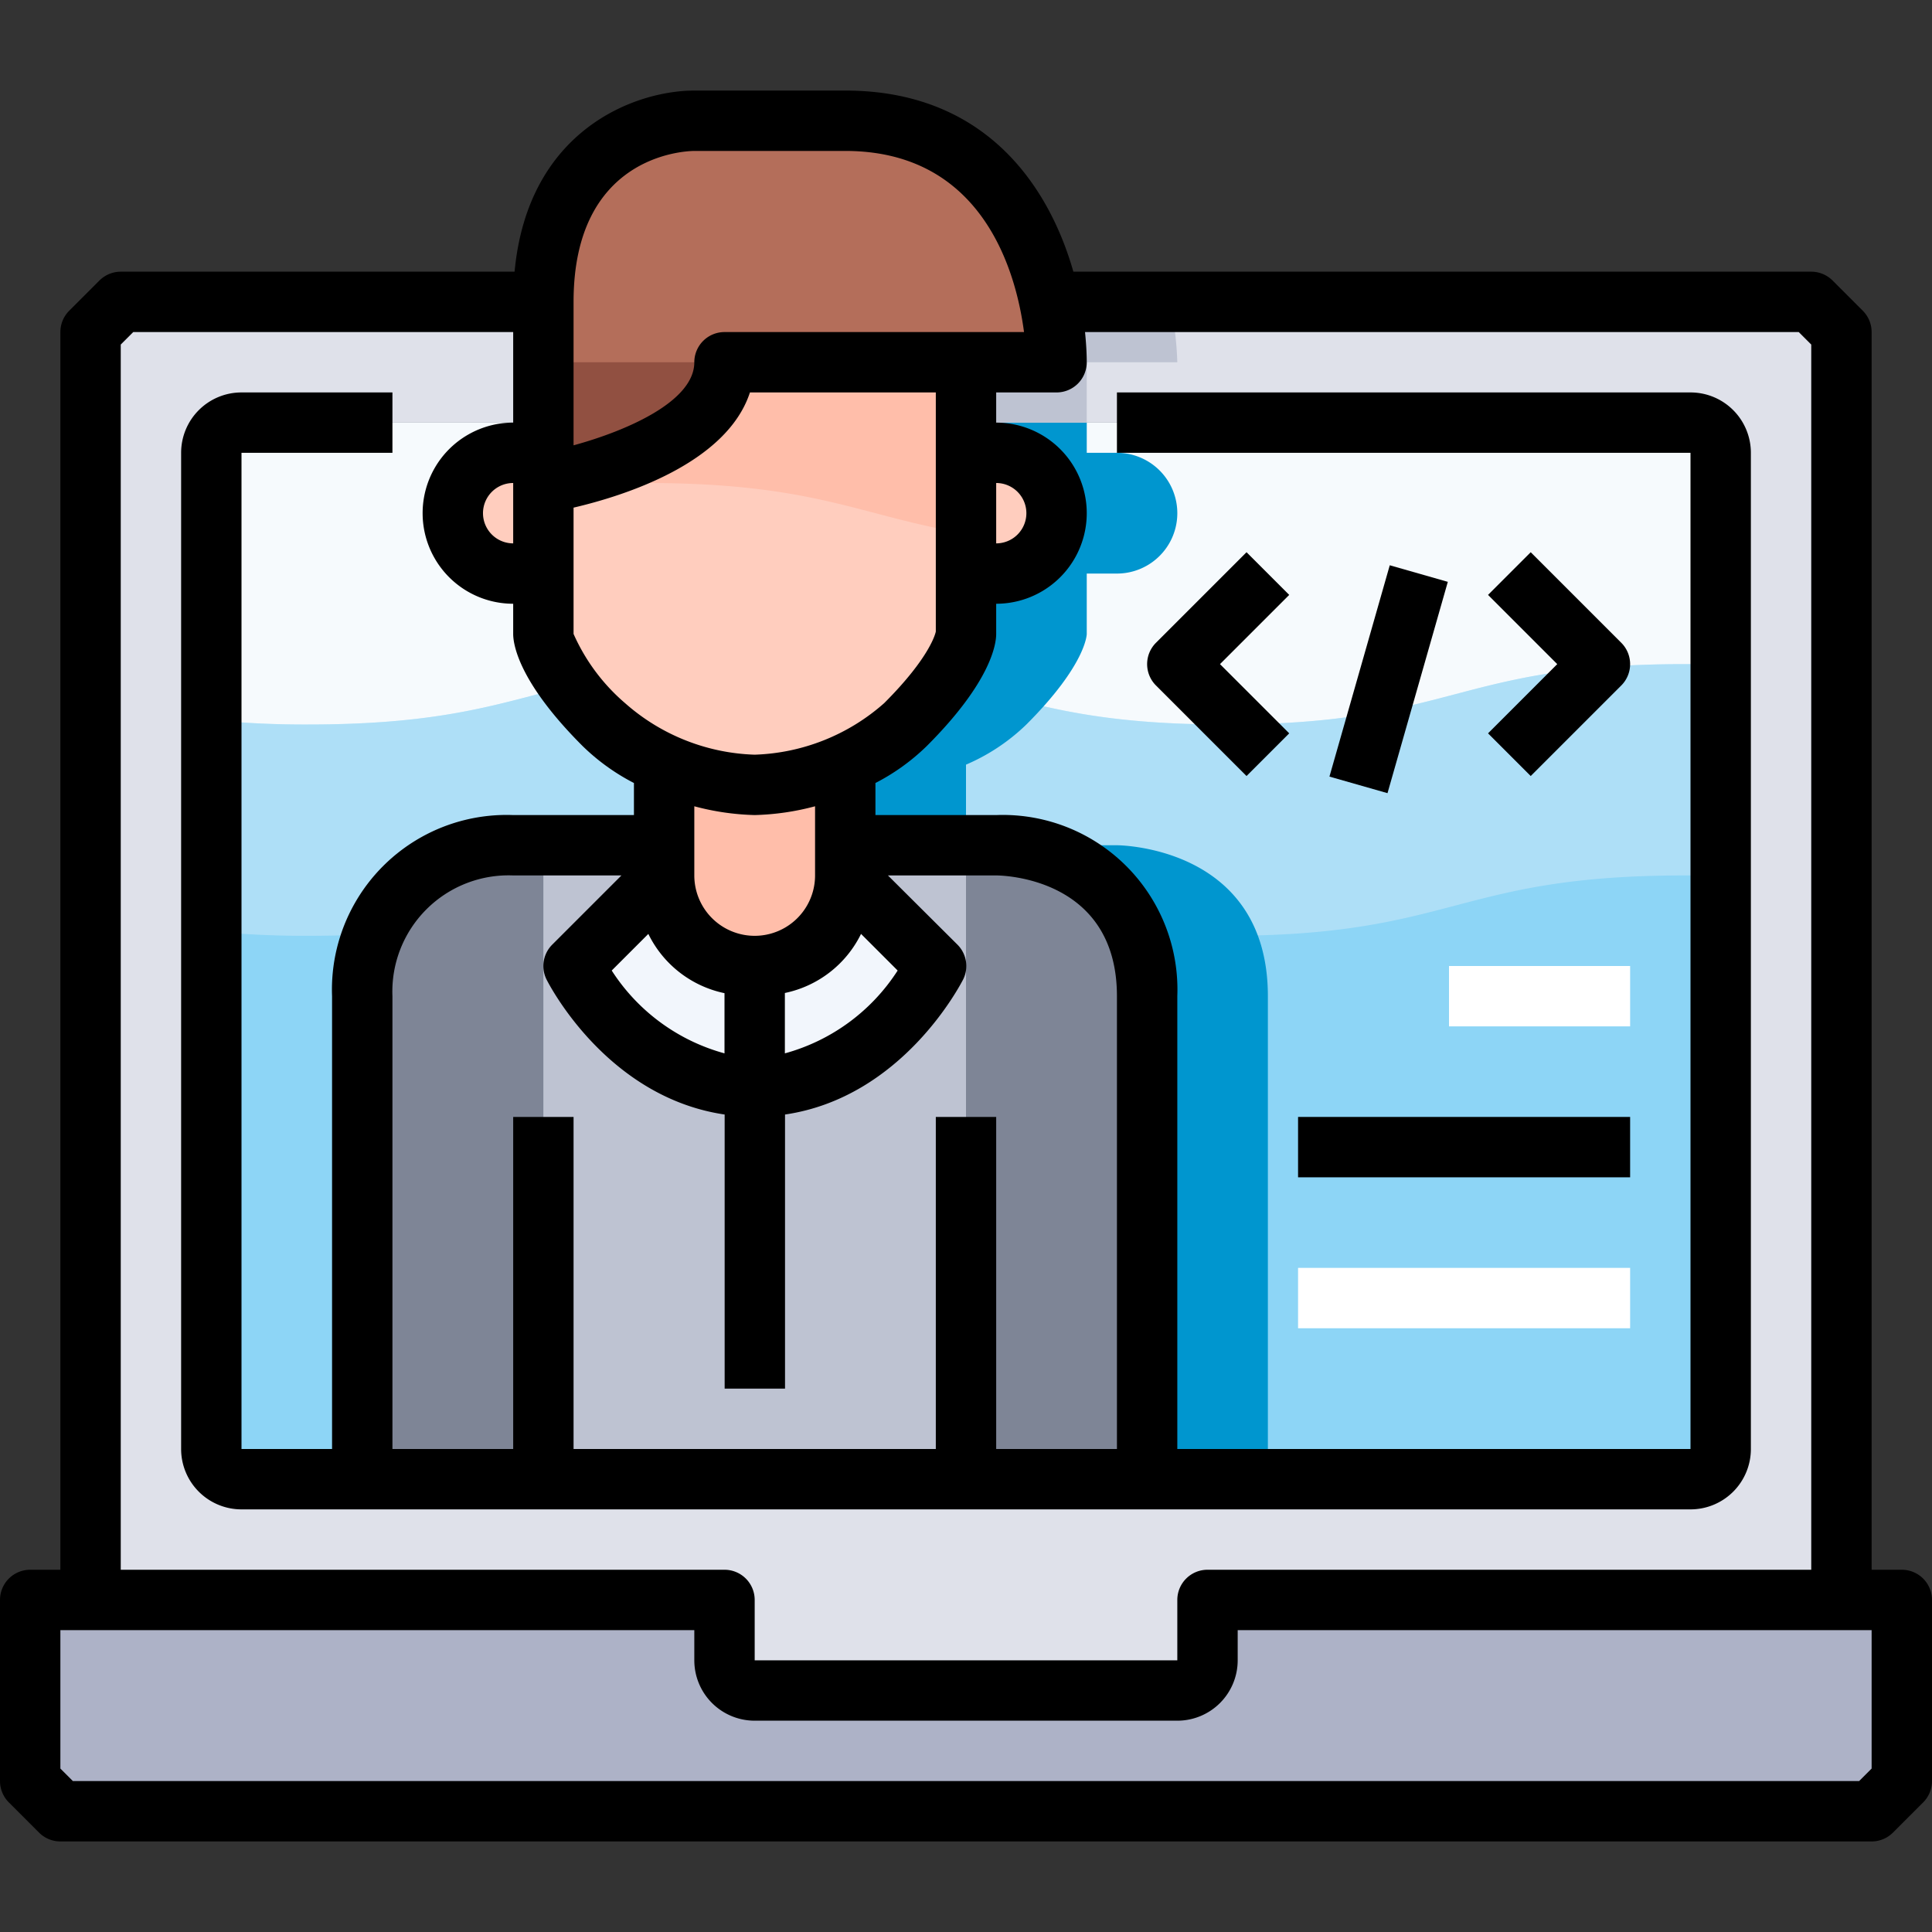 <svg xmlns="http://www.w3.org/2000/svg" viewBox="0 0 64 64"><rect x="0" y="0" width="64" height="64" fill="#333333" stroke="none"/><defs><style>.cls-1{fill:#8dd5f6;}.cls-2{fill:#dfe1ea;}.cls-3{fill:#adb2c7;}.cls-4{fill:#aedff7;}.cls-5{fill:#f6fafd;}.cls-6{fill:#0096cf;}.cls-7{fill:#bec3d2;}.cls-8{fill:#ffcdbe;}.cls-9{fill:#b46e5a;}.cls-10{fill:#ffbeaa;}.cls-11{fill:#f2f6fc;}.cls-12{fill:#915041;}.cls-13{fill:#7e8596;}.cls-14{fill:#fff;}</style></defs><title>67-Programmer</title><g id="_67-Programmer" data-name="67-Programmer"><rect class="cls-1" x="7" y="14" width="50" height="35" rx="1" ry="1"/><path class="cls-2" d="M61,11V53H40v2a1,1,0,0,1-1,1H25a1,1,0,0,1-1-1V53H3V11l1-1H60ZM57,48V15a1,1,0,0,0-1-1H8a1,1,0,0,0-1,1V48a1,1,0,0,0,1,1H56A1,1,0,0,0,57,48Z"/><path class="cls-3" d="M63,53v6l-1,1H2L1,59V53H24v2a1,1,0,0,0,1,1H39a1,1,0,0,0,1-1V53H63Z"/><path class="cls-4" d="M55.8,22c-7.6,0-7.6,2-15.2,2s-7.6-2-15.2-2-7.6,2-15.2,2A31.65,31.65,0,0,1,7,23.85v7a31.65,31.65,0,0,0,3.2.15c7.6,0,7.6-2,15.2-2s7.6,2,15.2,2,7.6-2,15.2-2c.43,0,.82.01,1.2.022v-7C56.617,22.01,56.227,22,55.8,22Z"/><path class="cls-5" d="M25.394,22c7.6,0,7.6,2,15.2,2s7.6-2,15.2-2c.43,0,.82.01,1.2.022V15a1,1,0,0,0-1-1H8a1,1,0,0,0-1,1v8.85a31.65,31.65,0,0,0,3.2.15C17.794,24,17.794,22,25.394,22Z"/><path class="cls-6" d="M37,28H32V25.33A6.592,6.592,0,0,0,34,24c2-2,2-3,2-3V19h1a2,2,0,0,0,0-4H36V14H22v1H21a2,2,0,0,0,0,4h1v2s0,1,2,3a6.592,6.592,0,0,0,2,1.33V28H21s-5,0-5,5V49H42V33C42,28,37,28,37,28Z"/><path class="cls-7" d="M36,12h3a11.033,11.033,0,0,0-.247-2H22v4H36Z"/><path class="cls-8" d="M33,15a2,2,0,0,1,0,4H32V15Z"/><path class="cls-9" d="M18,16V10c0-6,5-6,5-6h5c7,0,7,8,7,8H24C24,15,18,16,18,16Z"/><path class="cls-8" d="M18,16v3H17a2,2,0,0,1,0-4h1Z"/><path class="cls-8" d="M22,25.33A6.592,6.592,0,0,1,20,24c-2-2-2-3-2-3V16s6-1,6-4h8v9s0,1-2,3a6.592,6.592,0,0,1-2,1.33A8.459,8.459,0,0,1,25,26,8.459,8.459,0,0,1,22,25.33Z"/><path class="cls-10" d="M28,28v1a3,3,0,0,1-6,0V25.33A8.459,8.459,0,0,0,25,26a8.459,8.459,0,0,0,3-.67Z"/><path class="cls-11" d="M25,32a2.938,2.938,0,0,0,3-3l3,3s-2,4-6,4Z"/><path class="cls-11" d="M25,32v4c-4,0-6-4-6-4l3-3A2.938,2.938,0,0,0,25,32Z"/><path class="cls-7" d="M19,32s2,4,6,4,6-4,6-4l-3-3V28h5s5,0,5,5V49H12V33c0-5,5-5,5-5h5v1Z"/><path class="cls-10" d="M32,12H24c0,3-6,4-6,4v.168A31.293,31.293,0,0,1,21.394,16C27.049,16,28.5,17.106,32,17.673V12Z"/><path class="cls-12" d="M18,15v1s6-1,6-4H18Z"/><path class="cls-13" d="M17,28s-5,0-5,5V49h6V28Z"/><path class="cls-13" d="M33,28H32V49h6V33C38,28,33,28,33,28Z"/><rect class="cls-14" x="43" y="42" width="11" height="2"/><path d="M63,52H62V11a1,1,0,0,0-.293-.707l-1-1A1,1,0,0,0,60,9H35.557C34.731,6.106,32.6,3,28,3H23c-1.944,0-5.512,1.284-5.954,6H4a1,1,0,0,0-.707.293l-1,1A1,1,0,0,0,2,11V52H1a1,1,0,0,0-1,1v6a1,1,0,0,0,.293.707l1,1A1,1,0,0,0,2,61H62a1,1,0,0,0,.707-.293l1-1A1,1,0,0,0,64,59V53A1,1,0,0,0,63,52ZM19,10c0-4.809,3.6-4.995,4-5h5c4.589,0,5.668,4.06,5.922,6H24a1,1,0,0,0-1,1c0,1.3-2.243,2.272-4,2.752Zm14,6a1,1,0,0,1,0,2Zm-14,.816c1.652-.385,5.07-1.456,5.843-3.816H31l0,7.919c0,.008-.144.808-1.711,2.374A6.8,6.8,0,0,1,25,25a6.8,6.8,0,0,1-4.293-1.707A6.466,6.466,0,0,1,19,21V16.816ZM37,48H33V37H31V48H19V37H17V48H13V33a3.85,3.85,0,0,1,4-4h3.586l-2.293,2.293a1,1,0,0,0-.188,1.154c.087.172,2,3.9,5.9,4.473V46h2V36.92c3.89-.57,5.808-4.3,5.9-4.473a1,1,0,0,0-.188-1.154L29.414,29H33c.163,0,4,.046,4,4ZM28.523,30.937l1.213,1.213A6.474,6.474,0,0,1,26,34.894v-2A3.633,3.633,0,0,0,28.523,30.937ZM24,34.894a6.472,6.472,0,0,1-3.736-2.744l1.213-1.213A3.633,3.633,0,0,0,24,32.9ZM27,29a2,2,0,0,1-4,0V26.709A8.515,8.515,0,0,0,25,27a8.515,8.515,0,0,0,2-.291ZM17,18a1,1,0,0,1,0-2ZM4,11.414,4.414,11H17v3a3,3,0,0,0,0,6v1c0,.332.166,1.579,2.293,3.707A7.034,7.034,0,0,0,21,25.938V27H17a5.785,5.785,0,0,0-6,6V48H8V15h5V13H8a2,2,0,0,0-2,2V48a2,2,0,0,0,2,2H56a2,2,0,0,0,2-2V15a2,2,0,0,0-2-2H37v2H56V48H39V33a5.785,5.785,0,0,0-6-6H29V25.938a7.034,7.034,0,0,0,1.707-1.231C32.834,22.579,33,21.332,33,21V20a3,3,0,0,0,0-6V13h2a1,1,0,0,0,1-1c0-.307-.022-.647-.057-1H59.586l.414.414V52H40a1,1,0,0,0-1,1v2H25V53a1,1,0,0,0-1-1H4ZM62,58.586,61.586,59H2.414L2,58.586V54H23v1a2,2,0,0,0,2,2H39a2,2,0,0,0,2-2V54H62Z"/><path d="M41.293,25.707l1.414-1.414L40.414,22l2.293-2.293-1.414-1.414-3,3a1,1,0,0,0,0,1.414Z"/><path d="M50.707,25.707l3-3a1,1,0,0,0,0-1.414l-3-3-1.414,1.414L51.586,22l-2.293,2.293Z"/><rect x="42.36" y="21.5" width="7.28" height="2" transform="translate(11.739 60.558) rotate(-74.07)"/><rect x="43" y="37" width="11" height="2"/><rect class="cls-14" x="48" y="32" width="6" height="2"/></g></svg>